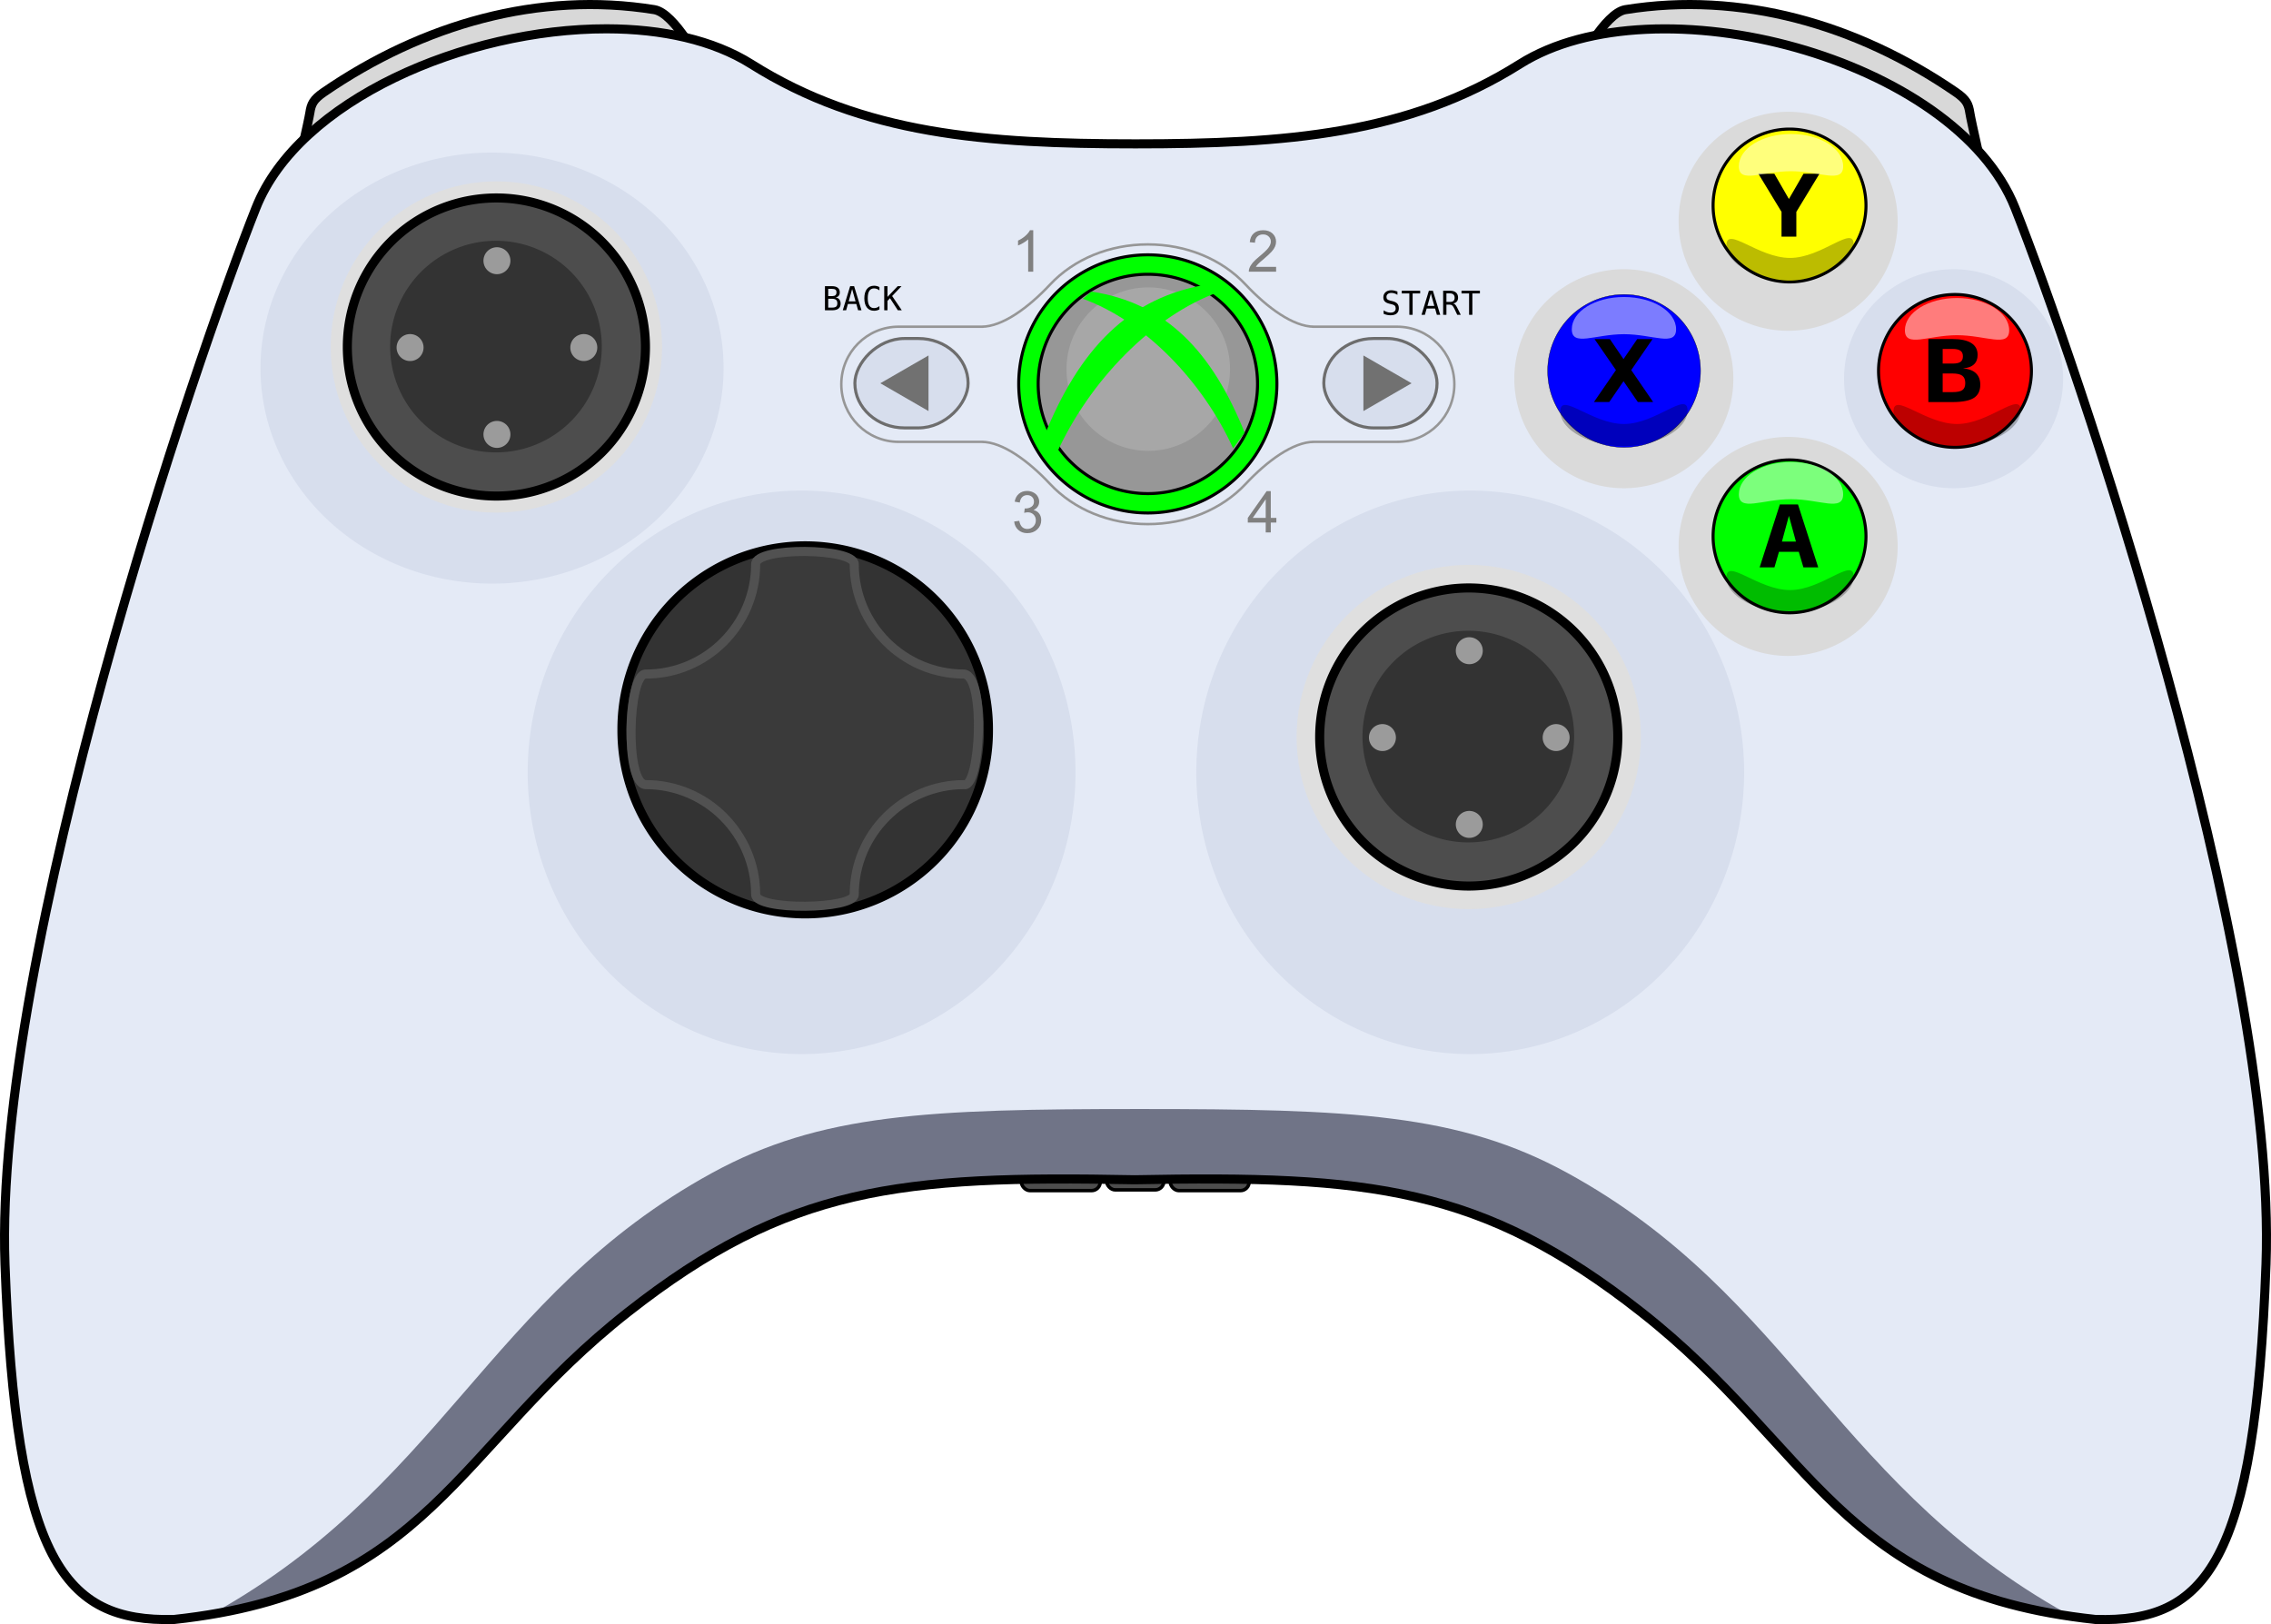 <?xml version="1.0" encoding="UTF-8" standalone="no"?>
<!-- Created with Inkscape (http://www.inkscape.org/) -->

<svg
   xmlns:dc="http://purl.org/dc/elements/1.1/"
   xmlns:cc="http://creativecommons.org/ns#"
   xmlns:rdf="http://www.w3.org/1999/02/22-rdf-syntax-ns#"
   xmlns:svg="http://www.w3.org/2000/svg"
   xmlns="http://www.w3.org/2000/svg"
   xmlns:sodipodi="http://sodipodi.sourceforge.net/DTD/sodipodi-0.dtd"
   xmlns:inkscape="http://www.inkscape.org/namespaces/inkscape"
   width="750.618"
   height="536.877"
   id="svg2"
   sodipodi:version="0.32"
   inkscape:version="1.0.2 (e86c870879, 2021-01-15, custom)"
   sodipodi:docname="xbox360.svg"
   inkscape:output_extension="org.inkscape.output.svg.inkscape"
   version="1.0">
  <defs
     id="defs4">
    <inkscape:perspective
       sodipodi:type="inkscape:persp3d"
       inkscape:vp_x="0 : 526.18109 : 1"
       inkscape:vp_y="6.1230318e-14 : 1000 : 0"
       inkscape:vp_z="744.09448 : 526.18109 : 1"
       inkscape:persp3d-origin="372.04724 : 350.78739 : 1"
       id="perspective10" />
    <inkscape:perspective
       id="perspective2390"
       inkscape:persp3d-origin="372.04724 : 350.78739 : 1"
       inkscape:vp_z="744.09448 : 526.18109 : 1"
       inkscape:vp_y="0 : 1000 : 0"
       inkscape:vp_x="0 : 526.18109 : 1"
       sodipodi:type="inkscape:persp3d" />
    <inkscape:perspective
       id="perspective3475"
       inkscape:persp3d-origin="372.04724 : 350.78739 : 1"
       inkscape:vp_z="744.09448 : 526.18109 : 1"
       inkscape:vp_y="0 : 1000 : 0"
       inkscape:vp_x="0 : 526.18109 : 1"
       sodipodi:type="inkscape:persp3d" />
  </defs>
  <sodipodi:namedview
     id="base"
     pagecolor="#ffffff"
     bordercolor="#666666"
     borderopacity="1.0"
     gridtolerance="10000"
     guidetolerance="10"
     objecttolerance="10"
     inkscape:pageopacity="0.0"
     inkscape:pageshadow="2"
     inkscape:zoom="0.71245353"
     inkscape:cx="375.15625"
     inkscape:cy="523.57156"
     inkscape:document-units="px"
     inkscape:current-layer="layer1"
     showgrid="false"
     inkscape:window-width="2560"
     inkscape:window-height="1360"
     inkscape:window-x="-11"
     inkscape:window-y="-11"
     showguides="true"
     inkscape:guide-bbox="true"
     inkscape:document-rotation="0"
     inkscape:window-maximized="1" />
  <g
     inkscape:label="Layer 1"
     inkscape:groupmode="layer"
     id="layer1"
     transform="translate(0.153,-260.352)">
    <g
       id="g4442"
       transform="matrix(0.575,0,0,0.575,161.904,275.596)"
       style="stroke:#000000;stroke-width:2;stroke-miterlimit:4;stroke-dasharray:none;stroke-opacity:1">
      <rect
         style="fill:#4d4d4d;fill-opacity:1;stroke:#000000;stroke-width:2;stroke-miterlimit:4;stroke-dasharray:none;stroke-opacity:1"
         id="rect4436"
         width="45.344"
         height="27.532"
         x="390.846"
         y="630.439"
         ry="4.973"
         rx="4.973" />
      <rect
         rx="4.973"
         ry="4.973"
         y="630.439"
         x="305.262"
         height="27.532"
         width="45.344"
         id="rect4438"
         style="fill:#4d4d4d;fill-opacity:1;stroke:#000000;stroke-width:2;stroke-miterlimit:4;stroke-dasharray:none;stroke-opacity:1" />
      <rect
         style="fill:#4d4d4d;fill-opacity:1;stroke:#000000;stroke-width:2;stroke-miterlimit:4;stroke-dasharray:none;stroke-opacity:1"
         id="rect4440"
         width="32.911"
         height="27.326"
         x="354.271"
         y="630.231"
         ry="4.973"
         rx="4.973" />
    </g>
    <path
       sodipodi:nodetypes="cssscc"
       id="path3365"
       d="M 655.507,318.608 C 655.289,317.515 651.356,300.472 650.919,297.631 C 650.482,294.79 649.826,293.261 646.33,290.857 C 613.516,268.298 575.124,257.407 537.075,263.544 C 530.302,264.636 521.561,281.68 521.561,281.68 L 655.507,318.608 z"
       style="fill:#d8d8d8;fill-opacity:1;fill-rule:evenodd;stroke:#000000;stroke-width:3;stroke-linecap:butt;stroke-linejoin:miter;stroke-miterlimit:4;stroke-dasharray:none;stroke-opacity:1" />
    <path
       style="fill:#d8d8d8;fill-opacity:1;fill-rule:evenodd;stroke:#000000;stroke-width:3;stroke-linecap:butt;stroke-linejoin:miter;stroke-miterlimit:4;stroke-dasharray:none;stroke-opacity:1"
       d="M 97.674,318.608 C 97.892,317.515 101.825,300.472 102.262,297.631 C 102.699,294.79 103.355,293.261 106.851,290.857 C 139.665,268.298 178.057,257.407 216.106,263.544 C 222.879,264.636 231.62,281.68 231.62,281.68 L 97.674,318.608 z"
       id="path3352"
       sodipodi:nodetypes="cssscc" />
    <path
       style="fill:#E4EAF6;fill-opacity:1;fill-rule:evenodd;stroke:none;stroke-width:3;stroke-linecap:butt;stroke-linejoin:miter;stroke-miterlimit:4;stroke-dasharray:none;stroke-opacity:1"
       d="M 692.406,795.688 C 729.246,796.781 745.214,776.85 748.812,678.25 C 752.584,574.918 685.514,378.561 665.844,329.031 C 646.173,279.502 547.13,253.206 502.188,281.531 C 465.201,304.842 424.681,307.906 375.156,307.906 C 325.631,307.906 285.143,304.842 248.156,281.531 C 235.516,273.565 218.575,269.897 200.344,269.875 C 153.752,269.82 98.607,293.432 84.469,329.031 C 64.799,378.561 -2.271,574.918 1.5,678.25 C 5.079,776.303 20.907,796.568 57.312,795.703 C 141.788,786.652 150.458,738.839 207.406,694.094 C 260.204,652.61 297.187,648.835 374.875,650.344 C 452.563,648.835 489.515,652.61 542.312,694.094 C 599.26,738.839 607.93,786.637 692.406,795.688 z"
       id="body" />
    <path
       style="fill:#707487;fill-opacity:1;fill-rule:evenodd;stroke:none;stroke-width:3;stroke-linecap:butt;stroke-linejoin:miter;stroke-miterlimit:4;stroke-dasharray:none;stroke-opacity:1"
       d="M 376.555,626.958 C 306.484,626.958 270.991,628.494 235.212,648.083 C 160.645,688.906 145.675,753.415 66.618,795.677 C 143.807,784.494 153.682,737.394 208.805,694.083 C 261.603,652.599 298.587,648.824 376.274,650.333 C 453.962,648.824 490.914,652.599 543.712,694.083 C 599.026,737.544 608.783,784.831 686.712,795.802 C 607.461,753.543 592.535,688.945 517.899,648.083 C 482.119,628.494 446.627,626.958 376.555,626.958 z"
       id="lower_body" />
    <path
       style="opacity:1;fill:#D7DEED;fill-opacity:1;fill-rule:evenodd;stroke:none;stroke-width:0.929;stroke-linecap:round;stroke-linejoin:round;stroke-miterlimit:4;stroke-dasharray:none;stroke-opacity:1"
       id="path3339"
       d="M 229.292,389.378 A 68.637,68.637 0 1 1 92.018,389.378 A 68.637,68.637 0 1 1 229.292,389.378 z"
       transform="matrix(1.319,0,0,1.357,273.883,-12.727)" />
    <path
       style="opacity:1;fill:#D7DEED;fill-opacity:1;fill-rule:evenodd;stroke:none;stroke-width:0.929;stroke-linecap:round;stroke-linejoin:round;stroke-miterlimit:4;stroke-dasharray:none;stroke-opacity:1"
       id="path3335"
       d="M 229.292,389.378 A 68.637,68.637 0 1 1 92.018,389.378 A 68.637,68.637 0 1 1 229.292,389.378 z"
       transform="matrix(1.115,0,0,1.038,-16.651,-22.141)" />
    <path
       transform="matrix(1.319,0,0,1.357,52.889,-12.727)"
       d="M 229.292,389.378 A 68.637,68.637 0 1 1 92.018,389.378 A 68.637,68.637 0 1 1 229.292,389.378 z"
       sodipodi:ry="68.636604"
       sodipodi:rx="68.636604"
       sodipodi:cy="389.37787"
       sodipodi:cx="160.65491"
       id="path3337"
       style="opacity:1;fill:#D7DEED;fill-opacity:1;fill-rule:evenodd;stroke:none;stroke-width:0.929;stroke-linecap:round;stroke-linejoin:round;stroke-miterlimit:4;stroke-dasharray:none;stroke-opacity:1"
       sodipodi:type="arc" />
    <path
       style="opacity:1;fill:#333333;fill-opacity:1;fill-rule:evenodd;stroke:#000000;stroke-width:2.646;stroke-linecap:round;stroke-linejoin:round;stroke-miterlimit:4;stroke-dasharray:none;stroke-opacity:1"
       id="dpad"
       d="M 265.211,443.665 A 53.411,53.411 0 1 1 158.39,443.665 A 53.411,53.411 0 1 1 265.211,443.665 z"
       transform="matrix(1.134,0,0,1.134,25.8,-1.498)" />
    <path
       id="dpad_inner"
       style="fill:#3a3a3a;fill-opacity:1;fill-rule:evenodd;stroke:#515151;stroke-width:3;stroke-linecap:round;stroke-linejoin:round;stroke-miterlimit:4;stroke-opacity:1"
       d="M 249.609,556.055 C 249.609,561.43 282.195,561.018 282.195,556.055 C 282.195,536.001 298.471,519.725 318.525,519.725 C 323.774,520.882 325.801,484.173 318.525,483.175 C 298.471,483.175 282.195,466.899 282.195,446.845 C 282.195,441.449 249.609,441.039 249.609,446.845 C 249.609,466.899 233.333,483.175 213.279,483.175 C 207.399,482.95 206.224,519.519 213.279,519.725 C 233.333,519.725 249.609,536.001 249.609,556.055 z"
       sodipodi:nodetypes="ccccssccc" />
    <g
       id="g3292">
      <rect
         ry="16.45"
         rx="16.45"
         y="372.249"
         x="437.393"
         height="29.559"
         width="37.428"
         id="rect3288"
         style="opacity:1;fill:#D7DEED;fill-opacity:1;fill-rule:evenodd;stroke:#6d6d6d;stroke-width:1;stroke-linecap:round;stroke-linejoin:round;stroke-miterlimit:4;stroke-dasharray:none;stroke-opacity:1" />
      <path
         transform="matrix(0,1.126,1.126,0,20.719,57.396)"
         d="M 300.926,381.673 L 292.762,395.813 L 284.599,381.673 L 300.926,381.673 z"
         inkscape:randomized="0"
         inkscape:rounded="0"
         inkscape:flatsided="true"
         sodipodi:arg2="0.52359878"
         sodipodi:arg1="-0.52359878"
         sodipodi:r2="4.7132702"
         sodipodi:r1="9.4265404"
         sodipodi:cy="386.38617"
         sodipodi:cx="292.76215"
         sodipodi:sides="3"
         id="path3290"
         style="opacity:1;fill:#717171;fill-opacity:1;fill-rule:evenodd;stroke:none;stroke-width:3;stroke-linecap:round;stroke-linejoin:round;stroke-miterlimit:4;stroke-dasharray:none;stroke-opacity:1"
         sodipodi:type="star" />
    </g>
    <g
       id="g3296"
       transform="matrix(-1,0,0,1,757.223,0)">
      <rect
         style="opacity:1;fill:#D7DEED;fill-opacity:1;fill-rule:evenodd;stroke:#6d6d6d;stroke-width:1;stroke-linecap:round;stroke-linejoin:round;stroke-miterlimit:4;stroke-dasharray:none;stroke-opacity:1"
         id="rect3298"
         width="37.428"
         height="29.559"
         x="437.393"
         y="372.249"
         rx="16.45"
         ry="16.45" />
      <path
         sodipodi:type="star"
         style="opacity:1;fill:#717171;fill-opacity:1;fill-rule:evenodd;stroke:none;stroke-width:3;stroke-linecap:round;stroke-linejoin:round;stroke-miterlimit:4;stroke-dasharray:none;stroke-opacity:1"
         id="path3300"
         sodipodi:sides="3"
         sodipodi:cx="292.76215"
         sodipodi:cy="386.38617"
         sodipodi:r1="9.4265404"
         sodipodi:r2="4.7132702"
         sodipodi:arg1="-0.52359878"
         sodipodi:arg2="0.52359878"
         inkscape:flatsided="true"
         inkscape:rounded="0"
         inkscape:randomized="0"
         d="M 300.926,381.673 L 292.762,395.813 L 284.599,381.673 L 300.926,381.673 z"
         transform="matrix(0,1.126,1.126,0,20.719,57.396)" />
    </g>
    <path
       transform="matrix(1.137,0,0,1.137,-54.47,-59.078)"
       d="M 418.966,392.555 A 37.527,37.527 0 1 1 343.912,392.555 A 37.527,37.527 0 1 1 418.966,392.555 z"
       sodipodi:ry="37.527016"
       sodipodi:rx="37.527016"
       sodipodi:cy="392.55499"
       sodipodi:cx="381.439"
       id="path3304"
       style="opacity:1;fill:#00ff00;fill-opacity:1;fill-rule:evenodd;stroke:#000000;stroke-width:0.879;stroke-linecap:round;stroke-linejoin:round;stroke-miterlimit:4;stroke-dasharray:none;stroke-opacity:1"
       sodipodi:type="arc" />
    <path
       sodipodi:type="arc"
       style="opacity:1;fill:#979797;fill-opacity:1;fill-rule:evenodd;stroke:#000000;stroke-width:1.035;stroke-linecap:round;stroke-linejoin:round;stroke-miterlimit:4;stroke-dasharray:none;stroke-opacity:1"
       id="path3302"
       sodipodi:cx="381.439"
       sodipodi:cy="392.55499"
       sodipodi:rx="37.527016"
       sodipodi:ry="37.527016"
       d="M 418.966,392.555 A 37.527,37.527 0 1 1 343.912,392.555 A 37.527,37.527 0 1 1 418.966,392.555 z"
       transform="matrix(0.966,0,0,0.966,10.77,8.063)" />
    <path
       transform="matrix(0.72,0,0,0.72,104.741,99.73)"
       d="M 418.966,392.555 A 37.527,37.527 0 1 1 343.912,392.555 A 37.527,37.527 0 1 1 418.966,392.555 z"
       id="path3310"
       style="opacity:1;fill:#a7a7a7;fill-opacity:1;fill-rule:evenodd;stroke:none;stroke-width:1.489;stroke-linecap:round;stroke-linejoin:round;stroke-miterlimit:4;stroke-dasharray:none;stroke-opacity:1" />
    <path
       style="fill:#00ff00;fill-opacity:1;fill-rule:evenodd;stroke:none;stroke-width:0.25pt;stroke-linecap:butt;stroke-linejoin:miter;stroke-opacity:1"
       d="M 344.94,404.636 C 356.555,375.848 372.817,358.369 399.688,354.257 L 402.773,356.827 C 380.823,364.717 359.943,386.259 349.053,410.29 L 344.94,404.636 z"
       id="path3306" />
    <path
       id="path3308"
       d="M 411.228,403.332 C 400.485,376.707 385.446,360.542 360.593,356.739 L 357.74,359.116 C 378.041,366.413 397.352,386.336 407.424,408.562 L 411.228,403.332 z"
       style="fill:#00ff00;fill-opacity:1;fill-rule:evenodd;stroke:none;stroke-width:0.25pt;stroke-linecap:butt;stroke-linejoin:miter;stroke-opacity:1" />
    <g
       aria-label="START"
       id="text3312"
       style="font-style:normal;font-variant:normal;font-weight:normal;font-stretch:normal;line-height:0%;font-family:'DejaVu Sans Mono';-inkscape-font-specification:'DejaVu Sans Mono';text-align:center;writing-mode:lr-tb;text-anchor:middle;fill:#000000;fill-opacity:1;stroke:none;stroke-width:3pt;stroke-linecap:butt;stroke-linejoin:miter;stroke-opacity:1">
      <path
         d="M 461.733,356.72 V 357.814 Q 461.242,357.499 460.745,357.339 460.254,357.179 459.752,357.179 458.989,357.179 458.546,357.537 458.103,357.889 458.103,358.492 458.103,359.021 458.391,359.298 458.684,359.576 459.48,359.763 L 460.046,359.891 Q 461.167,360.153 461.679,360.713 462.192,361.274 462.192,362.24 462.192,363.377 461.487,363.975 460.783,364.573 459.437,364.573 458.877,364.573 458.311,364.45 457.745,364.333 457.174,364.092 V 362.945 Q 457.788,363.334 458.332,363.516 458.882,363.697 459.437,363.697 460.254,363.697 460.708,363.334 461.162,362.966 461.162,362.309 461.162,361.711 460.847,361.396 460.537,361.081 459.763,360.911 L 459.186,360.777 Q 458.076,360.526 457.574,360.019 457.072,359.512 457.072,358.658 457.072,357.59 457.788,356.949 458.508,356.303 459.699,356.303 460.158,356.303 460.665,356.41 461.172,356.512 461.733,356.72 Z"
         style="font-size:10.934px;line-height:-2"
         id="path945" />
      <path
         d="M 463.164,356.448 H 469.244 V 357.355 H 466.751 V 364.418 H 465.667 V 357.355 H 463.164 Z"
         style="font-size:10.934px;line-height:-2"
         id="path947" />
      <path
         d="M 472.784,357.398 471.647,361.477 H 473.921 Z M 472.132,356.448 H 473.44 L 475.88,364.418 H 474.764 L 474.177,362.341 H 471.385 L 470.808,364.418 H 469.693 Z"
         style="font-size:10.934px;line-height:-2"
         id="path949" />
      <path
         d="M 480.135,360.654 Q 480.551,360.761 480.845,361.06 481.139,361.354 481.576,362.24 L 482.66,364.418 H 481.502 L 480.551,362.405 Q 480.14,361.546 479.809,361.3 479.484,361.049 478.955,361.049 H 477.925 V 364.418 H 476.841 V 356.448 H 479.062 Q 480.375,356.448 481.075,357.04 481.774,357.633 481.774,358.754 481.774,359.544 481.342,360.046 480.914,360.542 480.135,360.654 Z M 477.925,357.334 V 360.163 H 479.105 Q 479.879,360.163 480.258,359.816 480.637,359.469 480.637,358.754 480.637,358.065 480.231,357.702 479.831,357.334 479.062,357.334 Z"
         style="font-size:10.934px;line-height:-2"
         id="path951" />
      <path
         d="M 482.911,356.448 H 488.992 V 357.355 H 486.499 V 364.418 H 485.415 V 357.355 H 482.911 Z"
         style="font-size:10.934px;line-height:-2"
         id="path953" />
    </g>
    <path
       d="M 542.195,503.982 C 542.195,535.388 516.706,560.877 485.3,560.877 C 453.894,560.877 428.406,535.388 428.406,503.982 C 428.406,472.576 453.894,447.088 485.3,447.088 C 516.706,447.088 542.195,472.576 542.195,503.982 z M 533.891,503.982 C 533.891,530.804 512.122,552.573 485.3,552.573 C 458.478,552.573 436.709,530.804 436.709,503.982 C 436.709,477.16 458.478,455.391 485.3,455.391 C 512.122,455.391 533.891,477.16 533.891,503.982 z"
       style="fill:#dfdfdf;fill-opacity:1;fill-rule:evenodd;stroke:none;stroke-width:2.067;stroke-linecap:round;stroke-linejoin:round;stroke-miterlimit:4;stroke-opacity:1"
       id="path3348" />
    <g
       aria-label="BACK"
       id="text3316"
       style="font-style:normal;font-variant:normal;font-weight:normal;font-stretch:normal;line-height:0%;font-family:'DejaVu Sans Mono';-inkscape-font-specification:'DejaVu Sans Mono';text-align:center;writing-mode:lr-tb;text-anchor:middle;fill:#000000;fill-opacity:1;stroke:none;stroke-width:3pt;stroke-linecap:butt;stroke-linejoin:miter;stroke-opacity:1">
      <path
         d="M 273.593,359.115 V 362.035 H 274.868 Q 275.808,362.035 276.208,361.71 276.609,361.379 276.609,360.626 276.609,359.847 276.187,359.483 275.765,359.115 274.868,359.115 Z M 273.593,355.837 V 358.24 H 274.847 Q 275.627,358.24 275.974,357.941 276.326,357.642 276.326,356.974 276.326,356.371 275.979,356.104 275.637,355.837 274.847,355.837 Z M 272.509,354.951 H 274.868 Q 276.091,354.951 276.753,355.48 277.415,356.008 277.415,356.974 277.415,357.706 277.063,358.127 276.716,358.549 276.016,358.656 276.801,358.773 277.244,359.329 277.693,359.879 277.693,360.733 277.693,361.816 276.983,362.372 276.273,362.922 274.868,362.922 H 272.509 Z"
         style="font-size:10.934px;line-height:1"
         id="path956" />
      <path
         d="M 281.494,355.901 280.357,359.98 H 282.631 Z M 280.842,354.951 H 282.15 L 284.59,362.922 H 283.474 L 282.887,360.845 H 280.095 L 279.518,362.922 H 278.403 Z"
         style="font-size:10.934px;line-height:1"
         id="path958" />
      <path
         d="M 290.516,362.639 Q 290.105,362.858 289.673,362.964 289.24,363.076 288.754,363.076 287.222,363.076 286.373,361.993 285.53,360.909 285.53,358.944 285.53,356.99 286.379,355.901 287.233,354.807 288.754,354.807 289.24,354.807 289.673,354.919 290.105,355.026 290.516,355.245 V 356.35 Q 290.121,356.024 289.667,355.853 289.213,355.682 288.754,355.682 287.703,355.682 287.179,356.494 286.656,357.305 286.656,358.944 286.656,360.578 287.179,361.389 287.703,362.201 288.754,362.201 289.224,362.201 289.673,362.03 290.126,361.859 290.516,361.534 Z"
         style="font-size:10.934px;line-height:1"
         id="path960" />
      <path
         d="M 292.102,354.951 H 293.185 V 358.496 L 296.554,354.951 H 297.819 L 294.717,358.208 297.91,362.922 H 296.607 L 294.007,358.928 293.185,359.804 V 362.922 H 292.102 Z"
         style="font-size:10.934px;line-height:1"
         id="path962" />
    </g>
    <path
       id="path3350"
       style="fill:#dfdfdf;fill-opacity:1;fill-rule:evenodd;stroke:none;stroke-width:2.067;stroke-linecap:round;stroke-linejoin:round;stroke-miterlimit:4;stroke-opacity:1"
       d="M 218.677,375.06 C 218.677,405.288 194.144,429.821 163.915,429.821 C 133.687,429.821 109.154,405.288 109.154,375.06 C 109.154,344.832 133.687,320.299 163.915,320.299 C 194.144,320.299 218.677,344.832 218.677,375.06 z M 210.684,375.06 C 210.684,400.876 189.732,421.829 163.915,421.829 C 138.099,421.829 117.147,400.876 117.147,375.06 C 117.147,349.244 138.099,328.291 163.915,328.291 C 189.732,328.291 210.684,349.244 210.684,375.06 z" />
    <path
       id="path3320"
       style="fill:none;fill-opacity:1;fill-rule:evenodd;stroke:#969696;stroke-width:0.813;stroke-linecap:round;stroke-linejoin:round;stroke-miterlimit:4;stroke-opacity:1"
       d="M 379.231,433.61 C 391.847,433.61 403.584,428.838 411.562,420.325 C 418.676,412.734 427.249,406.41 434.197,406.41 C 441.145,406.41 433.663,406.41 433.663,406.41 C 433.663,406.41 461.608,406.41 461.608,406.41 C 472.061,406.41 480.545,397.926 480.545,387.379 C 480.545,376.832 472.061,368.348 461.608,368.348 C 461.608,368.348 433.663,368.348 433.663,368.348 C 433.663,368.348 441.145,368.348 434.197,368.348 C 427.249,368.348 418.676,362.024 411.562,354.433 C 403.584,345.92 391.824,341.148 379.231,341.148 C 366.638,341.148 354.879,345.92 346.9,354.433 C 339.786,362.024 331.213,368.348 324.265,368.348 C 317.317,368.348 324.799,368.348 324.799,368.348 C 324.799,368.348 296.855,368.348 296.855,368.348 C 286.401,368.348 277.917,376.832 277.917,387.379 C 277.917,397.926 286.401,406.41 296.855,406.41 C 296.855,406.41 324.799,406.41 324.799,406.41 C 324.799,406.41 317.317,406.41 324.265,406.41 C 331.213,406.41 339.786,412.734 346.9,420.325 C 354.879,428.838 366.615,433.61 379.231,433.61 z"
       sodipodi:nodetypes="cssccsccsscssccsccssc" />
    <g
       transform="translate(-321.845,-119.253)"
       id="g3233">
      <path
         sodipodi:type="arc"
         style="opacity:1;fill:#4d4d4d;fill-opacity:1;fill-rule:evenodd;stroke:#000000;stroke-width:3;stroke-linecap:round;stroke-linejoin:round;stroke-miterlimit:4;stroke-dasharray:none;stroke-opacity:1"
         id="path3235"
         sodipodi:cx="491.28583"
         sodipodi:cy="494.31305"
         sodipodi:rx="49.266716"
         sodipodi:ry="49.266716"
         d="M 540.553,494.313 A 49.267,49.267 0 1 1 442.019,494.313 A 49.267,49.267 0 1 1 540.553,494.313 z"
         transform="translate(-5.525,0)" />
      <path
         transform="matrix(0.71,0,0,0.71,136.81,143.212)"
         d="M 540.553,494.313 A 49.267,49.267 0 1 1 442.019,494.313 A 49.267,49.267 0 1 1 540.553,494.313 z"
         sodipodi:ry="49.266716"
         sodipodi:rx="49.266716"
         sodipodi:cy="494.31305"
         sodipodi:cx="491.28583"
         id="path3237"
         style="opacity:1;fill:#333333;fill-opacity:1;fill-rule:evenodd;stroke:none;stroke-width:4.224;stroke-linecap:round;stroke-linejoin:round;stroke-miterlimit:4;stroke-dasharray:none;stroke-opacity:1"
         sodipodi:type="arc" />
      <g
         id="g3239"
         transform="matrix(1.075,0,0,1.075,-36.251,-36.889)">
        <path
           transform="matrix(8.4112218e-2,0,0,8.4112218e-2,471.143,452.735)"
           d="M 540.553,494.313 A 49.267,49.267 0 1 1 442.019,494.313 A 49.267,49.267 0 1 1 540.553,494.313 z"
           sodipodi:ry="49.266716"
           sodipodi:rx="49.266716"
           sodipodi:cy="494.31305"
           sodipodi:cx="491.28583"
           id="path3241"
           style="fill:#9b9b9b;fill-opacity:1;fill-rule:evenodd;stroke:none;stroke-width:26.75;stroke-linecap:round;stroke-linejoin:round;stroke-miterlimit:4;stroke-dasharray:none;stroke-opacity:1"
           sodipodi:type="arc" />
        <path
           sodipodi:type="arc"
           style="fill:#9b9b9b;fill-opacity:1;fill-rule:evenodd;stroke:none;stroke-width:26.75;stroke-linecap:round;stroke-linejoin:round;stroke-miterlimit:4;stroke-dasharray:none;stroke-opacity:1"
           id="path3243"
           sodipodi:cx="491.28583"
           sodipodi:cy="494.31305"
           sodipodi:rx="49.266716"
           sodipodi:ry="49.266716"
           d="M 540.553,494.313 A 49.267,49.267 0 1 1 442.019,494.313 A 49.267,49.267 0 1 1 540.553,494.313 z"
           transform="matrix(8.4112218e-2,0,0,8.4112218e-2,417.732,452.735)" />
        <path
           sodipodi:type="arc"
           style="fill:#9b9b9b;fill-opacity:1;fill-rule:evenodd;stroke:none;stroke-width:26.75;stroke-linecap:round;stroke-linejoin:round;stroke-miterlimit:4;stroke-dasharray:none;stroke-opacity:1"
           id="path3245"
           sodipodi:cx="491.28583"
           sodipodi:cy="494.31305"
           sodipodi:rx="49.266716"
           sodipodi:ry="49.266716"
           d="M 540.553,494.313 A 49.267,49.267 0 1 1 442.019,494.313 A 49.267,49.267 0 1 1 540.553,494.313 z"
           transform="matrix(0,8.4112218e-2,-8.4112218e-2,0,527.338,479.695)" />
        <path
           transform="matrix(0,8.4112218e-2,-8.4112218e-2,0,527.338,426.285)"
           d="M 540.553,494.313 A 49.267,49.267 0 1 1 442.019,494.313 A 49.267,49.267 0 1 1 540.553,494.313 z"
           sodipodi:ry="49.266716"
           sodipodi:rx="49.266716"
           sodipodi:cy="494.31305"
           sodipodi:cx="491.28583"
           id="path3247"
           style="fill:#9b9b9b;fill-opacity:1;fill-rule:evenodd;stroke:none;stroke-width:26.75;stroke-linecap:round;stroke-linejoin:round;stroke-miterlimit:4;stroke-dasharray:none;stroke-opacity:1"
           sodipodi:type="arc" />
      </g>
    </g>
    <g
       id="g3224"
       transform="translate(-0.46,9.669)">
      <path
         transform="translate(-5.525,0)"
         d="M 540.553,494.313 A 49.267,49.267 0 1 1 442.019,494.313 A 49.267,49.267 0 1 1 540.553,494.313 z"
         sodipodi:ry="49.266716"
         sodipodi:rx="49.266716"
         sodipodi:cy="494.31305"
         sodipodi:cx="491.28583"
         id="path3196"
         style="opacity:1;fill:#4d4d4d;fill-opacity:1;fill-rule:evenodd;stroke:#000000;stroke-width:3;stroke-linecap:round;stroke-linejoin:round;stroke-miterlimit:4;stroke-dasharray:none;stroke-opacity:1"
         sodipodi:type="arc" />
      <path
         sodipodi:type="arc"
         style="opacity:1;fill:#333333;fill-opacity:1;fill-rule:evenodd;stroke:none;stroke-width:4.224;stroke-linecap:round;stroke-linejoin:round;stroke-miterlimit:4;stroke-dasharray:none;stroke-opacity:1"
         id="path3198"
         sodipodi:cx="491.28583"
         sodipodi:cy="494.31305"
         sodipodi:rx="49.266716"
         sodipodi:ry="49.266716"
         d="M 540.553,494.313 A 49.267,49.267 0 1 1 442.019,494.313 A 49.267,49.267 0 1 1 540.553,494.313 z"
         transform="matrix(0.71,0,0,0.71,136.81,143.212)" />
      <g
         transform="matrix(1.075,0,0,1.075,-36.251,-36.889)"
         id="g3218">
        <path
           sodipodi:type="arc"
           style="fill:#9b9b9b;fill-opacity:1;fill-rule:evenodd;stroke:none;stroke-width:26.75;stroke-linecap:round;stroke-linejoin:round;stroke-miterlimit:4;stroke-dasharray:none;stroke-opacity:1"
           id="path3200"
           sodipodi:cx="491.28583"
           sodipodi:cy="494.31305"
           sodipodi:rx="49.266716"
           sodipodi:ry="49.266716"
           d="M 540.553,494.313 A 49.267,49.267 0 1 1 442.019,494.313 A 49.267,49.267 0 1 1 540.553,494.313 z"
           transform="matrix(8.4112218e-2,0,0,8.4112218e-2,471.143,452.735)" />
        <path
           transform="matrix(8.4112218e-2,0,0,8.4112218e-2,417.732,452.735)"
           d="M 540.553,494.313 A 49.267,49.267 0 1 1 442.019,494.313 A 49.267,49.267 0 1 1 540.553,494.313 z"
           sodipodi:ry="49.266716"
           sodipodi:rx="49.266716"
           sodipodi:cy="494.31305"
           sodipodi:cx="491.28583"
           id="path3202"
           style="fill:#9b9b9b;fill-opacity:1;fill-rule:evenodd;stroke:none;stroke-width:26.75;stroke-linecap:round;stroke-linejoin:round;stroke-miterlimit:4;stroke-dasharray:none;stroke-opacity:1"
           sodipodi:type="arc" />
        <path
           transform="matrix(0,8.4112218e-2,-8.4112218e-2,0,527.338,479.695)"
           d="M 540.553,494.313 A 49.267,49.267 0 1 1 442.019,494.313 A 49.267,49.267 0 1 1 540.553,494.313 z"
           sodipodi:ry="49.266716"
           sodipodi:rx="49.266716"
           sodipodi:cy="494.31305"
           sodipodi:cx="491.28583"
           id="path3210"
           style="fill:#9b9b9b;fill-opacity:1;fill-rule:evenodd;stroke:none;stroke-width:26.75;stroke-linecap:round;stroke-linejoin:round;stroke-miterlimit:4;stroke-dasharray:none;stroke-opacity:1"
           sodipodi:type="arc" />
        <path
           sodipodi:type="arc"
           style="fill:#9b9b9b;fill-opacity:1;fill-rule:evenodd;stroke:none;stroke-width:26.75;stroke-linecap:round;stroke-linejoin:round;stroke-miterlimit:4;stroke-dasharray:none;stroke-opacity:1"
           id="path3212"
           sodipodi:cx="491.28583"
           sodipodi:cy="494.31305"
           sodipodi:rx="49.266716"
           sodipodi:ry="49.266716"
           d="M 540.553,494.313 A 49.267,49.267 0 1 1 442.019,494.313 A 49.267,49.267 0 1 1 540.553,494.313 z"
           transform="matrix(0,8.4112218e-2,-8.4112218e-2,0,527.338,426.285)" />
      </g>
    </g>
    <path
       transform="matrix(1.263,0,0,1.263,-32.711,-100.046)"
       d="M 565.686,384.475 A 28.661,28.661 0 1 1 508.363,384.475 A 28.661,28.661 0 1 1 565.686,384.475 z"
       id="path3405"
       style="opacity:1;fill:#D7DEED;fill-opacity:1;fill-rule:evenodd;stroke:none;stroke-width:1;stroke-linecap:round;stroke-linejoin:round;stroke-miterlimit:4;stroke-dasharray:none;stroke-opacity:1" />
    <path
       sodipodi:nodetypes="cssssscsscscsc"
       id="path3363"
       d="M 692.406,795.688 C 729.246,796.781 745.214,776.85 748.812,678.25 C 752.584,574.918 685.514,378.561 665.844,329.031 C 646.173,279.502 547.13,253.206 502.188,281.531 C 465.201,304.842 424.681,307.906 375.156,307.906 C 325.631,307.906 285.143,304.842 248.156,281.531 C 235.516,273.565 218.575,269.897 200.344,269.875 C 153.752,269.82 98.607,293.432 84.469,329.031 C 64.799,378.561 -2.271,574.918 1.5,678.25 C 5.079,776.303 20.907,796.568 57.312,795.703 C 141.788,786.652 150.458,738.839 207.406,694.094 C 260.204,652.61 297.187,648.835 374.875,650.344 C 452.563,648.835 489.515,652.61 542.312,694.094 C 599.26,738.839 607.93,786.637 692.406,795.688 z"
       style="fill:none;fill-opacity:1;fill-rule:evenodd;stroke:#000000;stroke-width:3;stroke-linecap:butt;stroke-linejoin:miter;stroke-miterlimit:4;stroke-dasharray:none;stroke-opacity:1" />
    <path
       sodipodi:type="arc"
       style="opacity:1;fill:#dadada;fill-opacity:1;fill-rule:evenodd;stroke:none;stroke-width:1;stroke-linecap:round;stroke-linejoin:round;stroke-miterlimit:4;stroke-dasharray:none;stroke-opacity:1"
       id="path3403"
       sodipodi:cx="537.02484"
       sodipodi:cy="384.47525"
       sodipodi:rx="28.661438"
       sodipodi:ry="28.661438"
       d="M 565.686,384.475 A 28.661,28.661 0 1 1 508.363,384.475 A 28.661,28.661 0 1 1 565.686,384.475 z"
       transform="matrix(1.263,0,0,1.263,-141.699,-100.046)" />
    <path
       sodipodi:type="arc"
       style="opacity:1;fill:#0000ff;fill-opacity:1;fill-rule:evenodd;stroke:#000000;stroke-width:.1;stroke-linecap:round;stroke-linejoin:round;stroke-miterlimit:4;stroke-dasharray:none;stroke-opacity:1"
       id="path3367"
       sodipodi:cx="536.64771"
       sodipodi:cy="382.96677"
       sodipodi:rx="25.267321"
       sodipodi:ry="25.267321"
       d="M 561.915,382.967 A 25.267,25.267 0 1 1 511.38,382.967 A 25.267,25.267 0 1 1 561.915,382.967 z" />
    <path
       sodipodi:type="arc"
       style="opacity:1;fill:#dadada;fill-opacity:1;fill-rule:evenodd;stroke:none;stroke-width:1;stroke-linecap:round;stroke-linejoin:round;stroke-miterlimit:4;stroke-dasharray:none;stroke-opacity:1"
       id="path3407"
       sodipodi:cx="537.02484"
       sodipodi:cy="384.47525"
       sodipodi:rx="28.661438"
       sodipodi:ry="28.661438"
       d="M 565.686,384.475 A 28.661,28.661 0 1 1 508.363,384.475 A 28.661,28.661 0 1 1 565.686,384.475 z"
       transform="matrix(1.263,0,0,1.263,-87.394,-152.089)" />
    <path
       d="M 561.915,382.967 A 25.267,25.267 0 1 1 511.38,382.967 A 25.267,25.267 0 1 1 561.915,382.967 z"
       sodipodi:ry="25.267321"
       sodipodi:rx="25.267321"
       sodipodi:cy="382.96677"
       sodipodi:cx="536.64771"
       id="path3369"
       style="opacity:1;fill:#ff0000;fill-opacity:1;fill-rule:evenodd;stroke:#000000;stroke-width:1;stroke-linecap:round;stroke-linejoin:round;stroke-miterlimit:4;stroke-dasharray:none;stroke-opacity:1"
       sodipodi:type="arc"
       transform="translate(109.366,0)" />
    <path
       d="M 561.915,382.967 A 25.267,25.267 0 1 1 511.38,382.967 A 25.267,25.267 0 1 1 561.915,382.967 z"
       sodipodi:ry="25.267321"
       sodipodi:rx="25.267321"
       sodipodi:cy="382.96677"
       sodipodi:cx="536.64771"
       id="path3371"
       style="fill:#ffff00;fill-opacity:1;fill-rule:evenodd;stroke:#000000;stroke-width:1;stroke-linecap:round;stroke-linejoin:round;stroke-miterlimit:4;stroke-dasharray:none;stroke-opacity:1"
       sodipodi:type="arc"
       transform="matrix(-1,0,0,-1,1127.978,711.251)" />
    <path
       transform="matrix(1.263,0,0,1.263,-87.394,-44.609)"
       d="M 565.686,384.475 A 28.661,28.661 0 1 1 508.363,384.475 A 28.661,28.661 0 1 1 565.686,384.475 z"
       sodipodi:ry="28.661438"
       sodipodi:rx="28.661438"
       sodipodi:cy="384.47525"
       sodipodi:cx="537.02484"
       id="path3409"
       style="opacity:1;fill:#dadada;fill-opacity:1;fill-rule:evenodd;stroke:none;stroke-width:1;stroke-linecap:round;stroke-linejoin:round;stroke-miterlimit:4;stroke-dasharray:none;stroke-opacity:1"
       sodipodi:type="arc" />
    <path
       transform="matrix(-1,0,0,-1,1127.978,820.617)"
       sodipodi:type="arc"
       style="fill:#00ff00;fill-opacity:1;fill-rule:evenodd;stroke:#000000;stroke-width:1;stroke-linecap:round;stroke-linejoin:round;stroke-miterlimit:4;stroke-dasharray:none;stroke-opacity:1"
       id="path3373"
       sodipodi:cx="536.64771"
       sodipodi:cy="382.96677"
       sodipodi:rx="25.267321"
       sodipodi:ry="25.267321"
       d="M 561.915,382.967 A 25.267,25.267 0 1 1 511.38,382.967 A 25.267,25.267 0 1 1 561.915,382.967 z" />
    <g
       aria-label="X"
       transform="scale(1.091,0.916)"
       id="text3381"
       style="font-style:normal;font-variant:normal;font-weight:bold;font-stretch:normal;line-height:0%;font-family:'DejaVu Sans Mono';-inkscape-font-specification:'DejaVu Sans Mono Bold';text-align:center;writing-mode:lr-tb;text-anchor:middle;fill:#000000;fill-opacity:1;stroke:none;stroke-width:3pt;stroke-linecap:butt;stroke-linejoin:miter;stroke-opacity:1">
      <path
         d="M 500.686,429.31 H 496.046 L 491.71,421.794 487.39,429.31 H 482.75 L 489.413,417.778 482.932,406.596 H 487.572 L 491.71,413.823 495.864,406.596 H 500.504 L 494.053,417.778 Z"
         style="font-size:31.157px;line-height:-2"
         id="path925" />
    </g>
    <g
       aria-label="Y"
       transform="scale(1.091,0.916)"
       id="text3385"
       style="font-style:normal;font-variant:normal;font-weight:bold;font-stretch:normal;line-height:0%;font-family:'DejaVu Sans Mono';-inkscape-font-specification:'DejaVu Sans Mono Bold';text-align:center;writing-mode:lr-tb;text-anchor:middle;fill:#000000;fill-opacity:1;stroke:none;stroke-width:3pt;stroke-linecap:butt;stroke-linejoin:miter;stroke-opacity:1">
      <path
         d="M 532.566,346.918 H 537.404 L 541.816,356.046 546.243,346.918 H 551.081 L 544.067,360.686 V 369.631 H 539.58 V 360.686 Z"
         style="font-size:31.157px;line-height:-2"
         id="path922" />
    </g>
    <g
       aria-label="A"
       transform="scale(1.091,0.916)"
       id="text3389"
       style="font-style:normal;font-variant:normal;font-weight:bold;font-stretch:normal;line-height:0%;font-family:'DejaVu Sans Mono';-inkscape-font-specification:'DejaVu Sans Mono Bold';text-align:center;writing-mode:lr-tb;text-anchor:middle;fill:#000000;fill-opacity:1;stroke:none;stroke-width:3pt;stroke-linecap:butt;stroke-linejoin:miter;stroke-opacity:1">
      <path
         d="M 541.816,470.383 539.701,479.678 H 543.946 Z M 539.077,466.275 H 544.569 L 550.7,488.988 H 546.213 L 544.813,483.375 H 538.804 L 537.434,488.988 H 532.947 Z"
         style="font-size:31.157px;line-height:-2"
         id="path919" />
    </g>
    <g
       aria-label="B"
       transform="scale(1.091,0.916)"
       id="text3393"
       style="font-style:normal;font-variant:normal;font-weight:bold;font-stretch:normal;line-height:0%;font-family:'DejaVu Sans Mono';-inkscape-font-specification:'DejaVu Sans Mono Bold';text-align:center;writing-mode:lr-tb;text-anchor:middle;fill:#000000;fill-opacity:1;stroke:none;stroke-width:3pt;stroke-linecap:butt;stroke-linejoin:miter;stroke-opacity:1">
      <path
         d="M 588.4,419.01 V 425.735 H 591.381 Q 593.526,425.735 594.378,425.004 595.246,424.274 595.246,422.464 595.246,420.623 594.348,419.817 593.45,419.01 591.381,419.01 Z M 588.4,410.156 V 415.435 H 591.381 Q 593.085,415.435 593.8,414.827 594.531,414.218 594.531,412.819 594.531,411.419 593.785,410.795 593.055,410.156 591.381,410.156 Z M 584.064,406.581 H 591.381 Q 595.17,406.581 597.071,408.026 598.988,409.457 598.988,412.317 598.988,414.507 597.862,415.74 596.736,416.972 594.561,417.17 597.162,417.428 598.471,418.919 599.794,420.41 599.794,423.088 599.794,426.374 597.817,427.849 595.839,429.325 591.381,429.325 H 584.064 Z"
         style="font-size:31.157px;line-height:-2"
         id="path916" />
    </g>
    <path
       style="fill:#ffffff;fill-opacity:0.487;fill-rule:evenodd;stroke:none;stroke-width:1;stroke-linecap:round;stroke-linejoin:round;stroke-miterlimit:4;stroke-opacity:1"
       d="M 553.831,369.193 C 553.831,375.081 546.11,370.824 536.597,370.824 C 527.084,370.824 519.363,375.081 519.363,369.193 C 519.363,363.305 527.084,358.526 536.597,358.526 C 546.11,358.526 553.831,363.305 553.831,369.193 z"
       id="path3433"
       sodipodi:nodetypes="csssc" />
    <path
       sodipodi:nodetypes="csssc"
       id="path3436"
       d="M 609.047,315.315 C 609.047,321.203 601.326,316.947 591.813,316.947 C 582.3,316.947 574.579,321.203 574.579,315.315 C 574.579,309.427 582.3,304.649 591.813,304.649 C 601.326,304.649 609.047,309.427 609.047,315.315 z"
       style="fill:#ffffff;fill-opacity:0.487;fill-rule:evenodd;stroke:none;stroke-width:1;stroke-linecap:round;stroke-linejoin:round;stroke-miterlimit:4;stroke-opacity:1" />
    <path
       style="fill:#ffffff;fill-opacity:0.487;fill-rule:evenodd;stroke:none;stroke-width:1;stroke-linecap:round;stroke-linejoin:round;stroke-miterlimit:4;stroke-opacity:1"
       d="M 609.047,423.739 C 609.047,429.627 601.326,425.37 591.813,425.37 C 582.3,425.37 574.579,429.627 574.579,423.739 C 574.579,417.851 582.3,413.072 591.813,413.072 C 601.326,413.072 609.047,417.851 609.047,423.739 z"
       id="path3438"
       sodipodi:nodetypes="csssc" />
    <path
       sodipodi:nodetypes="csssc"
       id="path3440"
       d="M 663.928,369.527 C 663.928,375.415 656.207,371.159 646.694,371.159 C 637.181,371.159 629.46,375.415 629.46,369.527 C 629.46,363.639 637.181,358.861 646.694,358.861 C 656.207,358.861 663.928,363.639 663.928,369.527 z"
       style="fill:#ffffff;fill-opacity:0.487;fill-rule:evenodd;stroke:none;stroke-width:1;stroke-linecap:round;stroke-linejoin:round;stroke-miterlimit:4;stroke-opacity:1" />
    <path
       sodipodi:nodetypes="csssc"
       id="path3456"
       d="M 612.517,341.121 C 612.517,334.586 602.055,345.613 591.497,345.613 C 580.939,345.613 570.477,334.902 570.477,341.437 C 570.477,347.971 580.939,352.959 591.497,352.959 C 602.055,352.959 612.517,347.656 612.517,341.121 z"
       style="fill:#000000;fill-opacity:0.265;fill-rule:evenodd;stroke:none;stroke-width:1;stroke-linecap:round;stroke-linejoin:round;stroke-miterlimit:4;stroke-opacity:1" />
    <path
       style="fill:#000000;fill-opacity:0.265;fill-rule:evenodd;stroke:none;stroke-width:1;stroke-linecap:round;stroke-linejoin:round;stroke-miterlimit:4;stroke-opacity:1"
       d="M 612.517,450.916 C 612.517,444.381 602.055,455.408 591.497,455.408 C 580.939,455.408 570.477,444.697 570.477,451.232 C 570.477,457.766 580.939,462.754 591.497,462.754 C 602.055,462.754 612.517,457.451 612.517,450.916 z"
       id="path3460"
       sodipodi:nodetypes="csssc" />
    <path
       sodipodi:nodetypes="csssc"
       id="path3462"
       d="M 557.62,396.019 C 557.62,389.484 547.158,400.511 536.6,400.511 C 526.042,400.511 515.58,389.799 515.58,396.334 C 515.58,402.869 526.042,407.857 536.6,407.857 C 547.158,407.857 557.62,402.553 557.62,396.019 z"
       style="fill:#000000;fill-opacity:0.265;fill-rule:evenodd;stroke:none;stroke-width:1;stroke-linecap:round;stroke-linejoin:round;stroke-miterlimit:4;stroke-opacity:1" />
    <path
       style="fill:#000000;fill-opacity:0.265;fill-rule:evenodd;stroke:none;stroke-width:1;stroke-linecap:round;stroke-linejoin:round;stroke-miterlimit:4;stroke-opacity:1"
       d="M 667.73,396.019 C 667.73,389.484 657.268,400.511 646.71,400.511 C 636.152,400.511 625.69,389.799 625.69,396.334 C 625.69,402.869 636.152,407.857 646.71,407.857 C 657.268,407.857 667.73,402.553 667.73,396.019 z"
       id="path3464"
       sodipodi:nodetypes="csssc" />
    <g
       aria-label="1"
       id="text4416"
       style="font-style:normal;font-variant:normal;font-weight:normal;font-stretch:normal;line-height:0%;font-family:Arial;-inkscape-font-specification:Arial;text-align:start;writing-mode:lr-tb;text-anchor:start;fill:#808080;fill-opacity:1;stroke:none;stroke-width:1px;stroke-linecap:butt;stroke-linejoin:miter;stroke-opacity:1">
      <path
         d="M 341.358,350.167 H 339.682 V 339.485 Q 339.077,340.063 338.09,340.64 337.112,341.218 336.329,341.506 V 339.886 Q 337.736,339.225 338.788,338.284 339.84,337.344 340.278,336.459 H 341.358 Z"
         style="font-size:19.072px;line-height:1.25"
         id="path928" />
    </g>
    <g
       aria-label="2"
       id="text4420"
       style="font-style:normal;font-variant:normal;font-weight:normal;font-stretch:normal;line-height:0%;font-family:Arial;-inkscape-font-specification:Arial;text-align:start;writing-mode:lr-tb;text-anchor:start;fill:#808080;fill-opacity:1;stroke:none;stroke-width:1px;stroke-linecap:butt;stroke-linejoin:miter;stroke-opacity:1">
      <path
         d="M 421.632,348.556 V 350.167 H 412.608 Q 412.589,349.562 412.803,349.003 413.148,348.081 413.902,347.187 414.666,346.293 416.1,345.12 418.326,343.294 419.108,342.233 419.89,341.162 419.89,340.212 419.89,339.215 419.173,338.536 418.466,337.846 417.32,337.846 416.109,337.846 415.383,338.573 414.657,339.299 414.647,340.584 L 412.924,340.407 Q 413.101,338.48 414.256,337.474 415.411,336.459 417.357,336.459 419.322,336.459 420.468,337.548 421.613,338.638 421.613,340.249 421.613,341.069 421.278,341.86 420.943,342.652 420.16,343.527 419.387,344.403 417.581,345.93 416.072,347.196 415.644,347.653 415.215,348.1 414.936,348.556 Z"
         style="font-size:19.072px;line-height:1.25"
         id="path931" />
    </g>
    <g
       aria-label="3"
       id="text4428"
       style="font-style:normal;font-variant:normal;font-weight:normal;font-stretch:normal;line-height:0%;font-family:Arial;-inkscape-font-specification:Arial;text-align:start;writing-mode:lr-tb;text-anchor:start;fill:#808080;fill-opacity:1;stroke:none;stroke-width:1px;stroke-linecap:butt;stroke-linejoin:miter;stroke-opacity:1">
      <path
         d="M 335.054,432.749 336.73,432.526 Q 337.019,433.951 337.708,434.584 338.406,435.208 339.403,435.208 340.585,435.208 341.396,434.388 342.215,433.569 342.215,432.358 342.215,431.203 341.461,430.458 340.706,429.704 339.542,429.704 339.067,429.704 338.36,429.89 L 338.546,428.419 Q 338.713,428.437 338.816,428.437 339.887,428.437 340.744,427.879 341.6,427.32 341.6,426.156 341.6,425.234 340.976,424.629 340.353,424.023 339.365,424.023 338.388,424.023 337.736,424.638 337.084,425.253 336.897,426.482 L 335.221,426.184 Q 335.529,424.498 336.618,423.576 337.708,422.645 339.328,422.645 340.446,422.645 341.386,423.129 342.327,423.604 342.82,424.433 343.323,425.262 343.323,426.193 343.323,427.078 342.848,427.804 342.373,428.531 341.442,428.959 342.653,429.238 343.323,430.123 343.994,430.998 343.994,432.321 343.994,434.109 342.69,435.357 341.386,436.595 339.393,436.595 337.596,436.595 336.404,435.524 335.221,434.453 335.054,432.749 Z"
         style="font-size:19.072px;line-height:1.25"
         id="path939" />
    </g>
    <g
       aria-label="4"
       id="text4432"
       style="font-style:normal;font-variant:normal;font-weight:normal;font-stretch:normal;line-height:0%;font-family:Arial;-inkscape-font-specification:Arial;text-align:start;writing-mode:lr-tb;text-anchor:start;fill:#808080;fill-opacity:1;stroke:none;stroke-width:1px;stroke-linecap:butt;stroke-linejoin:miter;stroke-opacity:1">
      <path
         d="M 418.195,436.353 V 433.084 H 412.273 V 431.548 L 418.503,422.701 H 419.872 V 431.548 H 421.716 V 433.084 H 419.872 V 436.353 Z M 418.195,431.548 V 425.392 L 413.921,431.548 Z"
         style="font-size:19.072px;line-height:1.25"
         id="path942" />
    </g>
  </g>
</svg>

